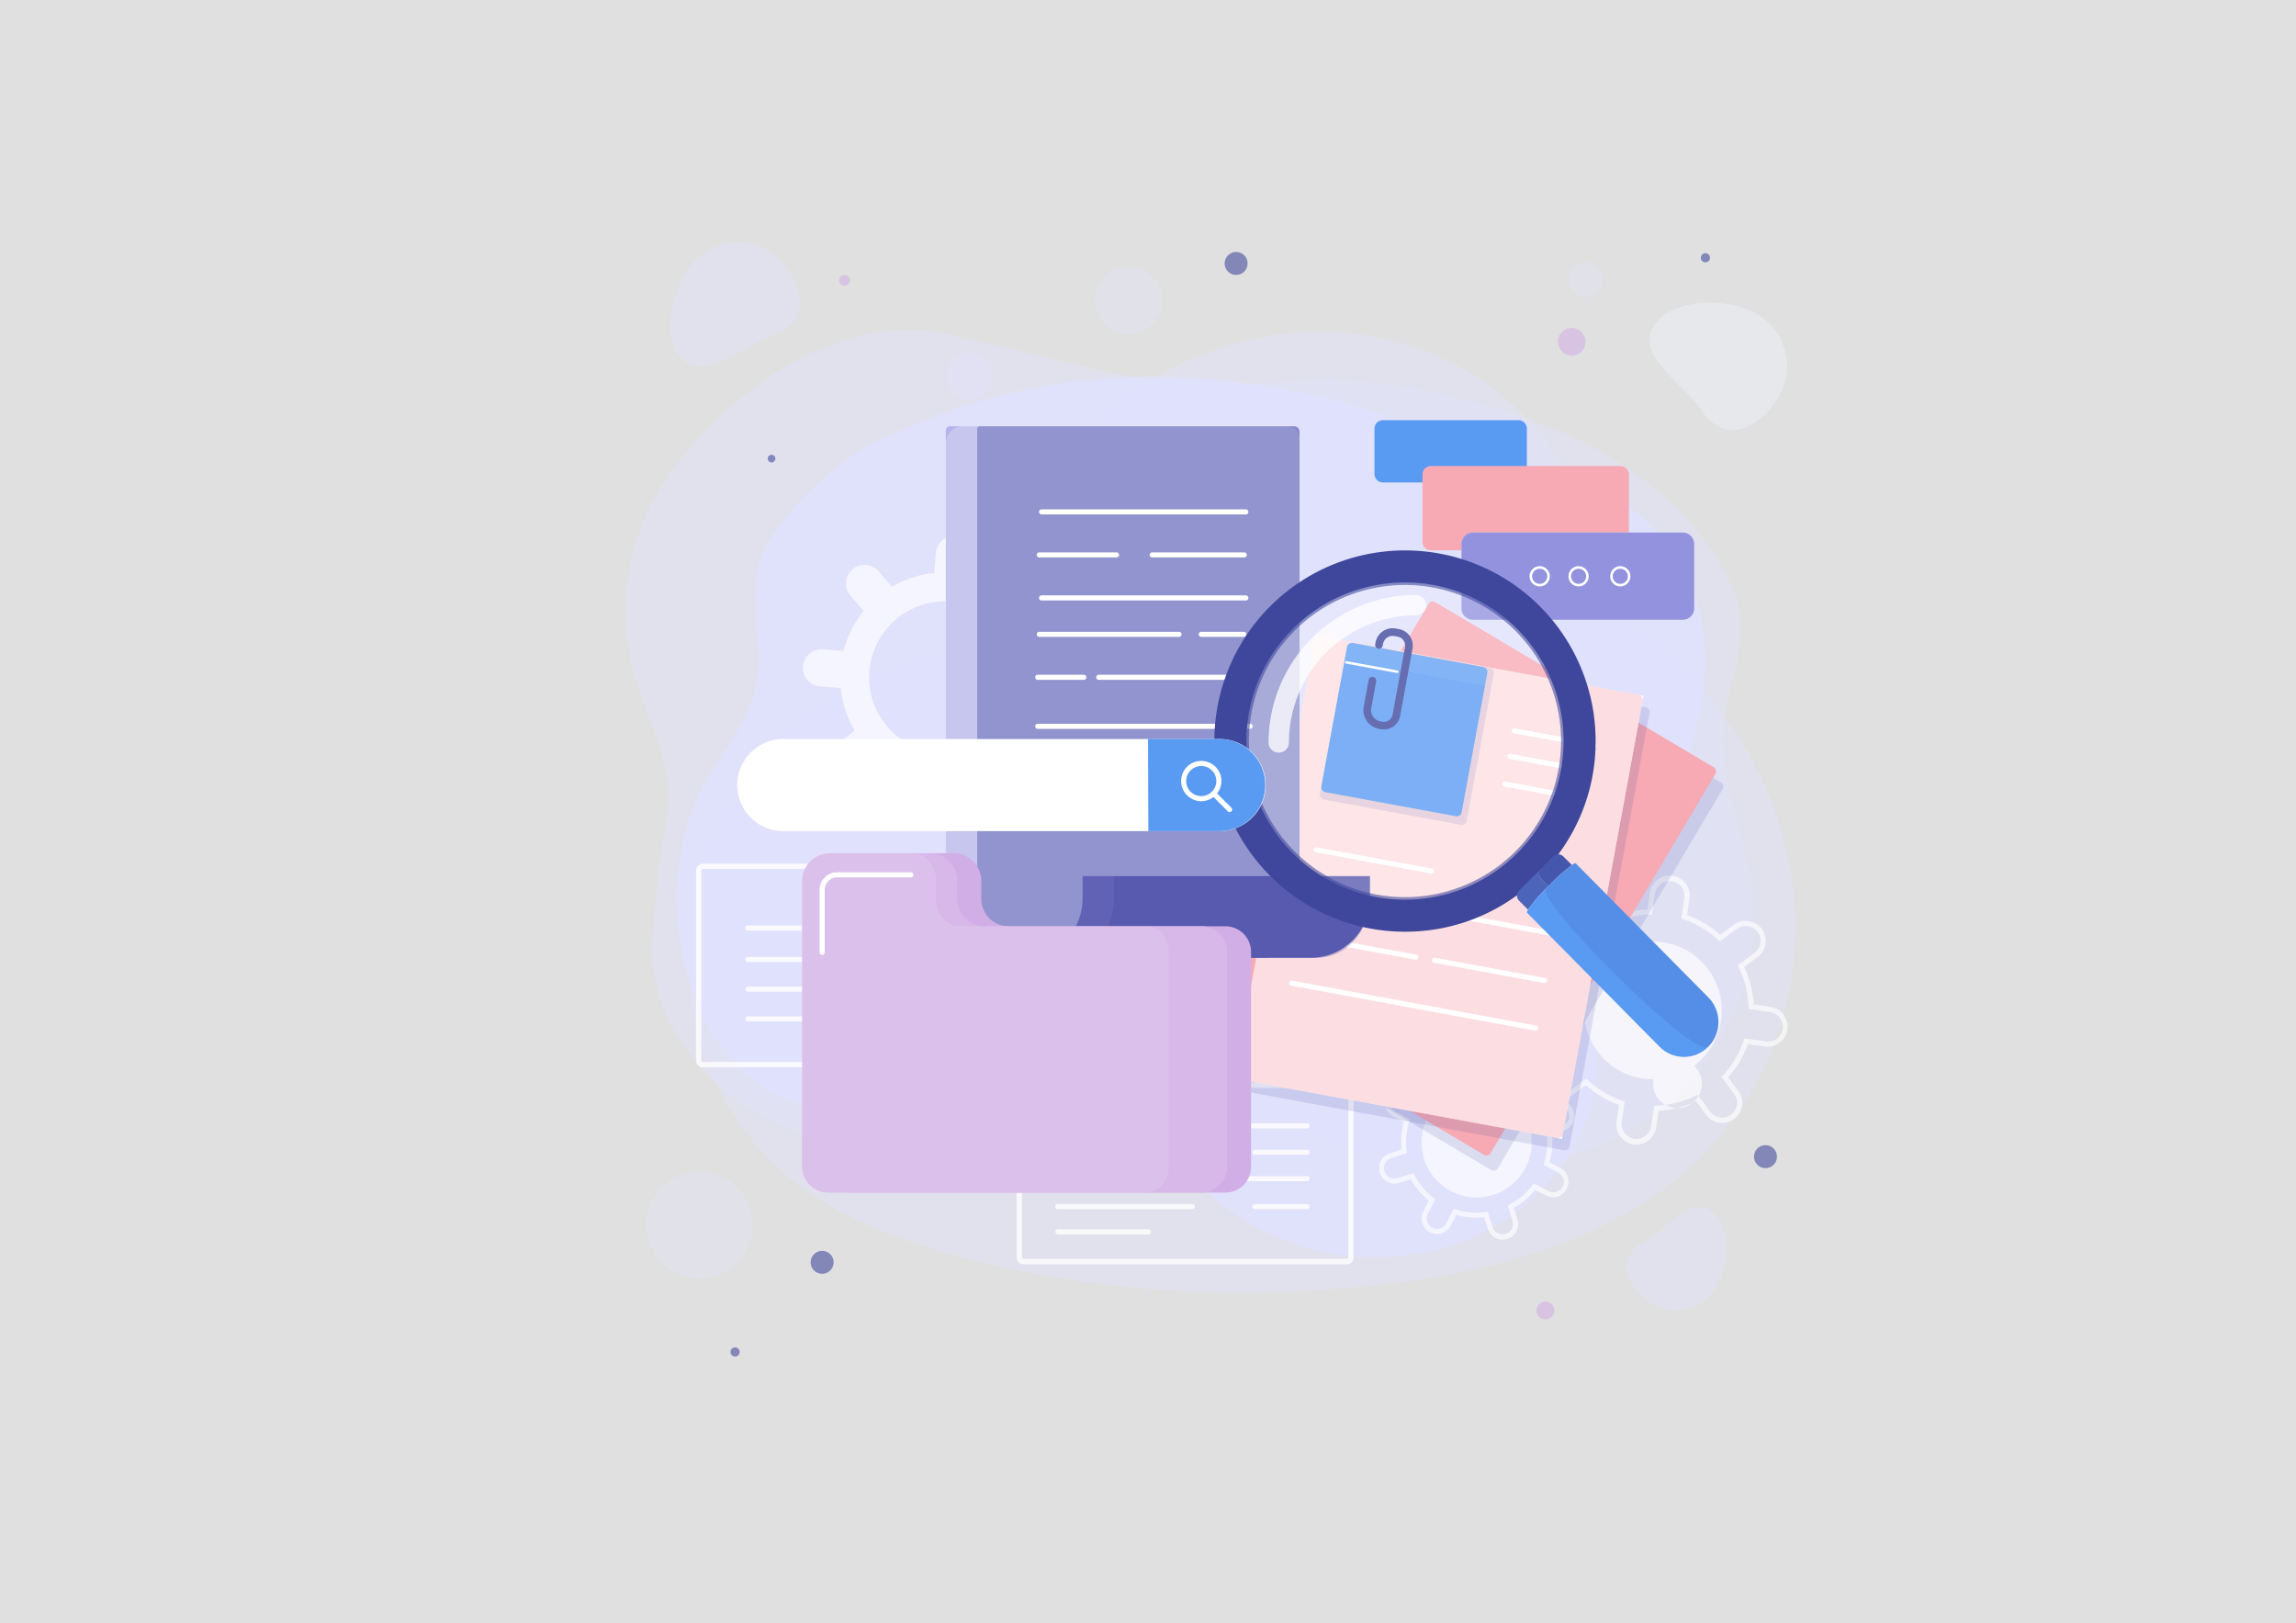 <svg xmlns="http://www.w3.org/2000/svg" width="451.826" height="319.416" viewBox="0 0 451.826 319.416">
  <rect x="0" y="0" width="451.826" height="319.416" fill="#333333" stroke="none"/>
  <g id="Grupo_1014976" data-name="Grupo 1014976" transform="translate(-810.674 -612)">
    <rect id="BG" width="451.826" height="319.416" transform="translate(810.674 612)" fill="#e8e8e8" opacity="0.949"/>
    <g id="Group_38" data-name="Group 38" transform="translate(933.836 659.662)">
      <g id="Grupo_1014605" data-name="Grupo 1014605" transform="translate(12.556 17.657)" opacity="0.41">
        <path id="Trazado_604734" data-name="Trazado 604734" d="M242.552,155.861a64.939,64.939,0,0,0-.3-11.08,71.606,71.606,0,0,0-23.848-45.03c-4.65-4.1-9.942-7.767-12.969-13.179-5.1-9.11-4.71-19.578-11.035-28.573a53.51,53.51,0,0,0-25.968-19.634C137.4,27.611,93.962,45.12,97.871,82.508c.015.135.03.331.045.576A13.613,13.613,0,0,1,84.581,97.566c-28.634.682-53.278,22.756-58.55,50.718-3.393,17.985,2.16,37.694,15.314,50.412,9.817,9.5,22.991,14.713,36.175,18.3,26.429,7.186,54.24,8.694,81.491,5.943,25.507-2.571,52.411-9.907,68.908-29.531a64.428,64.428,0,0,0,14.632-37.553Z" transform="translate(-25.057 -35.236)" fill="#e1e2fe"/>
      </g>
      <g id="Grupo_1014606" data-name="Grupo 1014606" transform="translate(92.258 4.798)" opacity="0.31">
        <path id="Trazado_604735" data-name="Trazado 604735" d="M197.342,17.3a6.66,6.66,0,1,0-7.637,5.512A6.66,6.66,0,0,0,197.342,17.3Z" transform="translate(-184.107 -9.574)" fill="#e1e2fe"/>
      </g>
      <g id="Grupo_1014607" data-name="Grupo 1014607" transform="translate(185.487 3.954)" opacity="0.31">
        <path id="Trazado_604736" data-name="Trazado 604736" d="M373.589,14.765a3.438,3.438,0,1,0-3.438-3.438A3.438,3.438,0,0,0,373.589,14.765Z" transform="translate(-370.151 -7.89)" fill="#e1e2fe"/>
      </g>
      <g id="Grupo_1014608" data-name="Grupo 1014608" transform="translate(62.989 21.761)" opacity="0.31">
        <path id="Trazado_604737" data-name="Trazado 604737" d="M134.774,49.145a4.605,4.605,0,1,0-5.582,3.354A4.605,4.605,0,0,0,134.774,49.145Z" transform="translate(-125.699 -43.425)" fill="#e1e2fe"/>
      </g>
      <g id="Grupo_1014609" data-name="Grupo 1014609" transform="translate(3.999 182.917)" opacity="0.31">
        <path id="Trazado_604738" data-name="Trazado 604738" d="M18.469,386A10.488,10.488,0,1,0,7.981,375.509,10.488,10.488,0,0,0,18.469,386Z" transform="translate(-7.981 -365.021)" fill="#e1e2fe"/>
      </g>
      <path id="Trazado_604739" data-name="Trazado 604739" d="M427.769,41.649a11.848,11.848,0,0,0-5.131-15.955c-5.823-2.992-17.013-2.771-20,3.052S408.606,39.564,412.259,45c5.1,7.572,12.518,2.475,15.5-3.347Z" transform="translate(-200.568 -11.872)" fill="#ecf1f7" opacity="0.47"/>
      <path id="Trazado_604740" data-name="Trazado 604740" d="M397.835,397.812a9.078,9.078,0,0,0,12.553-2.706c2.721-4.214,3.4-12.758-.812-15.479s-8.7,3.733-13.119,6.109C390.3,389.047,393.62,395.091,397.835,397.812Z" transform="translate(-196.096 -189.063)" fill="#e1e2fe" opacity="0.47"/>
      <path id="Trazado_604741" data-name="Trazado 604741" d="M38.516,3.062a11.446,11.446,0,0,0-16.181.6c-4.3,4.635-7.026,15.1-2.39,19.4s11.626-2.726,17.634-4.705c8.379-2.761,5.577-10.994.942-15.3Z" transform="translate(-8.745)" fill="#e1e2fe" opacity="0.47"/>
      <path id="Trazado_604742" data-name="Trazado 604742" d="M4.23,70.251A47.174,47.174,0,0,0,.953,99.225c2.33,11.365,9.406,20.095,6.95,32.217-1.493,7.386-1.869,14.227-2.626,21.533-1.558,15,8.183,28.223,20.27,35.364,9.817,5.8,21.322,7.973,32.608,7.817,10.158-.14,20.3-2.014,30.137-4.535,9.486-2.43,18.757-5.633,28.7-4.62,8.268.842,15.715,4.415,23.417,7.081,18.386,6.364,40.65,7.261,57.463-2.425a48.51,48.51,0,0,0,22.7-52.817c-2.06-9.1-5.537-18.261-4.46-27.737.752-6.6,3.773-12.974,3.217-19.6-.366-4.4-2.305-8.529-4.675-12.252C206,65.646,191.516,56.535,176.2,51.519c-14.417-4.726-29.29-8.143-44.3-7.006-31.039,2.35-37.363-2.581-69.083-9.366C42.334,30.763,19.429,46.378,7.447,64.463A42.907,42.907,0,0,0,4.23,70.246Z" transform="translate(0 -17.163)" fill="#e1e2fe" opacity="0.47"/>
      <path id="Trazado_604743" data-name="Trazado 604743" d="M35.647,93.411c-.636,7.161,1.779,14.542-.241,21.633-2.415,8.494-9.416,14.853-12.267,23.192a53.678,53.678,0,0,0,1.107,38.13c2.465,5.788,6.068,11.16,10.989,14.878,7.587,5.733,17.524,6.991,26.875,6.264,13.911-1.082,28.594-7.106,42.58-5.462,7.717.907,10.077,9.261,14.061,14.773A46.168,46.168,0,0,0,136.191,221.2a49.445,49.445,0,0,0,40.289,1.128c13.645-5.813,25.537-20,24.755-36.05-.361-7.426-3.332-14.8-1.959-22.094,1.729-9.155,8.624-17.5,13.625-24.955a57.485,57.485,0,0,0,9.516-28.082c.005-.115.015-.226.02-.341A38.246,38.246,0,0,0,196.1,72.339L161.1,60.824c-35.524-11.681-71.013-11.3-103.675,5.848C50.355,70.38,38.845,81.434,36.474,89.056a20.887,20.887,0,0,0-.832,4.35Z" transform="translate(-10.065 -26.347)" fill="#e1e2fe" opacity="0.81"/>
      <path id="Trazado_604744" data-name="Trazado 604744" d="M445.286,359.061a2.255,2.255,0,1,0-2.255-2.255A2.255,2.255,0,0,0,445.286,359.061Z" transform="translate(-221.022 -176.881)" fill="#3e479b" opacity="0.58"/>
      <path id="Trazado_604745" data-name="Trazado 604745" d="M237.406,8.341a2.255,2.255,0,1,0-2.255-2.255A2.255,2.255,0,0,0,237.406,8.341Z" transform="translate(-117.314 -1.911)" fill="#3e479b" opacity="0.58"/>
      <path id="Trazado_604746" data-name="Trazado 604746" d="M74.836,400.561a2.255,2.255,0,1,0-2.255-2.255A2.255,2.255,0,0,0,74.836,400.561Z" transform="translate(-36.21 -197.585)" fill="#3e479b" opacity="0.58"/>
      <path id="Trazado_604747" data-name="Trazado 604747" d="M359.365,419.479a1.754,1.754,0,1,0-1.754-1.754A1.754,1.754,0,0,0,359.365,419.479Z" transform="translate(-178.407 -207.523)" fill="#d2aee6" opacity="0.58"/>
      <path id="Trazado_604748" data-name="Trazado 604748" d="M56.472,84.974a.752.752,0,1,0-.752-.752A.752.752,0,0,0,56.472,84.974Z" transform="translate(-27.798 -41.642)" fill="#3e479b" opacity="0.58"/>
      <path id="Trazado_604749" data-name="Trazado 604749" d="M371.408,36.973a2.708,2.708,0,1,1-2.085-3.212A2.707,2.707,0,0,1,371.408,36.973Z" transform="translate(-182.618 -16.813)" fill="#d2aee6" opacity="0.58"/>
      <path id="Trazado_604750" data-name="Trazado 604750" d="M85.857,14.121a1.063,1.063,0,1,1-.817-1.263A1.066,1.066,0,0,1,85.857,14.121Z" transform="translate(-41.784 -6.403)" fill="#d2aee6" opacity="0.58"/>
      <path id="Trazado_604751" data-name="Trazado 604751" d="M423.931,5.4a.9.9,0,1,1-.7-1.072A.908.908,0,0,1,423.931,5.4Z" transform="translate(-210.602 -2.152)" fill="#3e479b" opacity="0.58"/>
      <path id="Trazado_604752" data-name="Trazado 604752" d="M42.871,435.034a.9.9,0,1,1-.7-1.072A.908.908,0,0,1,42.871,435.034Z" transform="translate(-20.496 -216.488)" fill="#3e479b" opacity="0.58"/>
      <g id="Grupo_1014610" data-name="Grupo 1014610" transform="translate(34.892 57.688)" opacity="0.66">
        <path id="Trazado_604753" data-name="Trazado 604753" d="M122.077,141.233l-3.989-.306a20.538,20.538,0,0,0-2.731-8.339l3.037-2.606a3.667,3.667,0,1,0-4.776-5.567l-3.037,2.606a20.527,20.527,0,0,0-7.827-3.964l.306-3.989a3.669,3.669,0,0,0-7.316-.561l-.306,3.989a20.538,20.538,0,0,0-8.339,2.731l-2.606-3.037a3.667,3.667,0,1,0-5.567,4.776L81.532,130a20.527,20.527,0,0,0-3.964,7.827l-3.989-.306a3.669,3.669,0,1,0-.561,7.316l3.989.306a20.538,20.538,0,0,0,2.731,8.339L76.7,156.091a3.667,3.667,0,1,0,4.776,5.567l3.037-2.606a20.526,20.526,0,0,0,7.827,3.964l-.306,3.989a3.669,3.669,0,1,0,7.316.561l.306-3.989A20.538,20.538,0,0,0,108,160.847l2.606,3.037a3.667,3.667,0,0,0,5.567-4.776l-2.606-3.037a20.527,20.527,0,0,0,3.964-7.827l3.989.306a3.669,3.669,0,1,0,.561-7.316ZM96.415,157.94a14.944,14.944,0,1,1,16.041-13.761A14.939,14.939,0,0,1,96.415,157.94Z" transform="translate(-69.629 -115.119)" fill="#fff"/>
        <path id="Trazado_604754" data-name="Trazado 604754" d="M320.116,353.408a3.059,3.059,0,0,1-2.906-2.135l-.717-2.26a14.66,14.66,0,0,1-5.482-.471l-1.092,2.1a3.06,3.06,0,0,1-4.119,1.3,3.057,3.057,0,0,1-1.3-4.119l1.092-2.1a14.678,14.678,0,0,1-3.543-4.209l-2.26.717a3.056,3.056,0,0,1-3.638-4.32,3.024,3.024,0,0,1,1.789-1.5l2.26-.717a14.669,14.669,0,0,1,.471-5.482l-2.1-1.092a3.055,3.055,0,0,1,2.816-5.422l2.1,1.092a14.611,14.611,0,0,1,4.209-3.543l-.717-2.26a3.056,3.056,0,0,1,4.32-3.638,3.024,3.024,0,0,1,1.5,1.789l.717,2.26a14.661,14.661,0,0,1,5.482.471l1.092-2.1a3.055,3.055,0,0,1,5.422,2.816l-1.092,2.1a14.678,14.678,0,0,1,3.543,4.209l2.26-.717a3.056,3.056,0,0,1,1.844,5.828l-2.26.717a14.67,14.67,0,0,1-.471,5.482l2.1,1.092a3.06,3.06,0,0,1,1.3,4.119,3.057,3.057,0,0,1-4.119,1.3l-2.1-1.092a14.745,14.745,0,0,1-4.209,3.543l.717,2.26a3.052,3.052,0,0,1-1.989,3.833,3.112,3.112,0,0,1-.927.145Zm-2.921-5.492.967,3.057a2.056,2.056,0,0,0,3.919-1.243l-.967-3.057.371-.2a13.7,13.7,0,0,0,4.515-3.8l.256-.331,2.846,1.478A2.055,2.055,0,1,0,331,340.178l-2.846-1.478.125-.4a13.649,13.649,0,0,0,.506-5.878l-.055-.416,3.057-.967a2.055,2.055,0,0,0-1.238-3.919l-3.057.967-.2-.371a13.7,13.7,0,0,0-3.8-4.515l-.331-.256,1.478-2.846a2.055,2.055,0,1,0-3.648-1.894l-1.478,2.846-.4-.125a13.727,13.727,0,0,0-5.878-.506l-.416.055-.967-3.057a2.056,2.056,0,1,0-3.919,1.243l.967,3.057-.371.2a13.7,13.7,0,0,0-4.515,3.8l-.256.331-2.846-1.478a2.052,2.052,0,1,0-1.889,3.643l2.846,1.478-.125.4a13.65,13.65,0,0,0-.506,5.878l.055.416-3.057.967a2.056,2.056,0,1,0,1.243,3.919l3.057-.967.2.371a13.7,13.7,0,0,0,3.8,4.515l.331.256-1.478,2.846a2.054,2.054,0,0,0,3.648,1.889l1.478-2.846.4.125a13.711,13.711,0,0,0,5.873.506l.416-.055Zm-2.2-2.8a10.838,10.838,0,1,0-.005,0Zm.025-20.831a9.976,9.976,0,0,0-3,.466,9.864,9.864,0,1,0,3-.466Z" transform="translate(-182.465 -214.839)" fill="#fff"/>
        <path id="Trazado_604755" data-name="Trazado 604755" d="M373.755,301.612a4.364,4.364,0,0,1-.566-.04,3.935,3.935,0,0,1-3.327-4.46l.481-3.3a19.587,19.587,0,0,1-6.535-3.889l-2.671,1.989a3.933,3.933,0,1,1-4.705-6.3l2.671-1.989a19.6,19.6,0,0,1-1.869-7.371l-3.3-.481a3.937,3.937,0,0,1,1.133-7.792l3.3.481a19.587,19.587,0,0,1,3.889-6.535l-1.989-2.666A3.94,3.94,0,0,1,363.989,253a3.878,3.878,0,0,1,2.586,1.543l1.989,2.666a19.6,19.6,0,0,1,7.371-1.869l.481-3.3a3.938,3.938,0,0,1,4.46-3.327,3.934,3.934,0,0,1,3.327,4.46l-.481,3.3a19.587,19.587,0,0,1,6.535,3.889l2.671-1.989a3.935,3.935,0,1,1,4.705,6.309l-2.666,1.989a19.6,19.6,0,0,1,1.869,7.371l3.3.481A3.935,3.935,0,1,1,399,282.314l-3.3-.476a19.587,19.587,0,0,1-3.889,6.535l1.989,2.671a3.937,3.937,0,0,1-3.723,6.249,3.9,3.9,0,0,1-2.591-1.543l-1.989-2.666a19.6,19.6,0,0,1-7.371,1.869l-.481,3.3a3.951,3.951,0,0,1-3.894,3.372Zm-9.887-12.989.306.286A18.655,18.655,0,0,0,371.049,293l.4.13-.6,4.119a2.932,2.932,0,0,0,5.8.842l.6-4.119.421-.015a18.533,18.533,0,0,0,7.752-1.969l.376-.185,2.491,3.337a2.934,2.934,0,0,0,4.1.6,2.934,2.934,0,0,0,.6-4.1L390.5,288.3l.286-.306a18.615,18.615,0,0,0,4.094-6.875l.13-.4,4.119.6a2.932,2.932,0,1,0,.842-5.8l-4.119-.6-.015-.421a18.533,18.533,0,0,0-1.969-7.752l-.185-.376,3.337-2.491a2.934,2.934,0,0,0,.6-4.1,2.934,2.934,0,0,0-4.1-.6l-3.337,2.491-.306-.286a18.655,18.655,0,0,0-6.875-4.094l-.4-.13.6-4.119a2.932,2.932,0,0,0-5.8-.842l-.6,4.119-.421.015a18.533,18.533,0,0,0-7.752,1.969l-.376.185-2.491-3.337a2.933,2.933,0,0,0-4.7,3.508l2.491,3.337-.286.306a18.655,18.655,0,0,0-4.094,6.875l-.13.4-4.119-.6a2.935,2.935,0,0,0-2.175.551,2.9,2.9,0,0,0-1.148,1.929,2.937,2.937,0,0,0,2.481,3.322l4.119.6.015.421a18.534,18.534,0,0,0,1.969,7.752l.185.376-3.337,2.491a2.933,2.933,0,0,0,3.508,4.7Zm13.174,1.007a4.8,4.8,0,1,0,0-.005ZM377,261.653a13.558,13.558,0,1,0,1.974.145,13.706,13.706,0,0,0-1.969-.145Z" transform="translate(-209.785 -181.749)" fill="#fff"/>
      </g>
      <g id="Grupo_1014611" data-name="Grupo 1014611" transform="translate(76.901 165.358)" opacity="0.81">
        <path id="Trazado_604756" data-name="Trazado 604756" d="M256.795,357.343H246.5a.5.5,0,1,1,0-1h10.293a.5.5,0,0,1,0,1Z" transform="translate(-199.628 -343.132)" fill="#fff"/>
        <path id="Trazado_604757" data-name="Trazado 604757" d="M256.795,378.693H246.5a.5.5,0,0,1,0-1h10.293a.5.5,0,0,1,0,1Z" transform="translate(-199.628 -353.783)" fill="#fff"/>
        <path id="Trazado_604758" data-name="Trazado 604758" d="M218.4,365.7H154.819a1.359,1.359,0,0,1-1.358-1.358v-33a1.359,1.359,0,0,1,1.358-1.358H218.4a1.359,1.359,0,0,1,1.358,1.358v33A1.359,1.359,0,0,1,218.4,365.7Zm-63.576-34.712a.357.357,0,0,0-.356.356v33a.357.357,0,0,0,.356.356H218.4a.357.357,0,0,0,.356-.356v-33a.357.357,0,0,0-.356-.356Z" transform="translate(-153.461 -329.981)" fill="#fff"/>
        <path id="Trazado_604759" data-name="Trazado 604759" d="M218.4,365.7H154.819a1.359,1.359,0,0,1-1.358-1.358v-33a1.359,1.359,0,0,1,1.358-1.358H218.4a1.359,1.359,0,0,1,1.358,1.358v33A1.359,1.359,0,0,1,218.4,365.7Zm-63.576-34.712a.357.357,0,0,0-.356.356v33a.357.357,0,0,0,.356.356H218.4a.357.357,0,0,0,.356-.356v-33a.357.357,0,0,0-.356-.356Z" transform="translate(-153.461 -329.981)" fill="#fff" opacity="0.66"/>
        <path id="Trazado_604760" data-name="Trazado 604760" d="M218.206,346.973H169.152a.5.5,0,0,1,0-1h49.054a.5.5,0,1,1,0,1Z" transform="translate(-161.039 -337.958)" fill="#fff"/>
        <path id="Trazado_604761" data-name="Trazado 604761" d="M218.206,367.7H169.152a.5.5,0,0,1,0-1h49.054a.5.5,0,1,1,0,1Z" transform="translate(-161.039 -348.3)" fill="#fff"/>
        <path id="Trazado_604762" data-name="Trazado 604762" d="M195.591,357.343H169.142a.5.5,0,1,1,0-1h26.449a.5.5,0,1,1,0,1Z" transform="translate(-161.034 -343.132)" fill="#fff"/>
        <path id="Trazado_604763" data-name="Trazado 604763" d="M195.591,378.693H169.142a.5.5,0,0,1,0-1h26.449a.5.5,0,1,1,0,1Z" transform="translate(-161.034 -353.783)" fill="#fff"/>
        <path id="Trazado_604764" data-name="Trazado 604764" d="M186.987,388.583H169.152a.5.5,0,0,1,0-1h17.835a.5.5,0,0,1,0,1Z" transform="translate(-161.039 -358.717)" fill="#fff"/>
      </g>
      <g id="Grupo_1014612" data-name="Grupo 1014612" transform="translate(13.811 122.312)" opacity="0.81">
        <path id="Trazado_604765" data-name="Trazado 604765" d="M58.973,293.313H47.4a.5.5,0,1,1,0-1H58.973a.5.5,0,1,1,0,1Z" transform="translate(-37.209 -268.142)" fill="#fff"/>
        <path id="Trazado_604766" data-name="Trazado 604766" d="M58.973,269.313H47.4a.5.5,0,1,1,0-1H58.973a.5.5,0,1,1,0,1Z" transform="translate(-37.209 -256.169)" fill="#fff"/>
        <path id="Trazado_604767" data-name="Trazado 604767" d="M100.583,284.095H28.919a1.359,1.359,0,0,1-1.358-1.358v-37.3a1.359,1.359,0,0,1,1.358-1.358h71.664a1.359,1.359,0,0,1,1.358,1.358v37.3A1.359,1.359,0,0,1,100.583,284.095ZM28.919,245.078a.357.357,0,0,0-.356.356v37.3a.357.357,0,0,0,.356.356h71.664a.357.357,0,0,0,.356-.356v-37.3a.357.357,0,0,0-.356-.356Z" transform="translate(-27.561 -244.081)" fill="#fff"/>
        <path id="Trazado_604768" data-name="Trazado 604768" d="M100.583,284.095H28.919a1.359,1.359,0,0,1-1.358-1.358v-37.3a1.359,1.359,0,0,1,1.358-1.358h71.664a1.359,1.359,0,0,1,1.358,1.358v37.3A1.359,1.359,0,0,1,100.583,284.095ZM28.919,245.078a.357.357,0,0,0-.356.356v37.3a.357.357,0,0,0,.356.356h71.664a.357.357,0,0,0,.356-.356v-37.3a.357.357,0,0,0-.356-.356Z" transform="translate(-27.561 -244.081)" fill="#fff" opacity="0.66"/>
        <path id="Trazado_604769" data-name="Trazado 604769" d="M102.545,304.963H47.412a.5.5,0,1,1,0-1h55.132a.5.5,0,1,1,0,1Z" transform="translate(-37.215 -273.954)" fill="#fff"/>
        <path id="Trazado_604770" data-name="Trazado 604770" d="M102.545,281.663H47.412a.5.5,0,1,1,0-1h55.132a.5.5,0,1,1,0,1Z" transform="translate(-37.215 -262.33)" fill="#fff"/>
        <path id="Trazado_604771" data-name="Trazado 604771" d="M127.838,293.313H98.112a.5.5,0,1,1,0-1h29.726a.5.5,0,1,1,0,1Z" transform="translate(-62.508 -268.142)" fill="#fff"/>
        <path id="Trazado_604772" data-name="Trazado 604772" d="M127.838,269.313H98.112a.5.5,0,1,1,0-1h29.726a.5.5,0,1,1,0,1Z" transform="translate(-62.508 -256.169)" fill="#fff"/>
        <path id="Trazado_604773" data-name="Trazado 604773" d="M137.477,258.193H117.432a.5.5,0,1,1,0-1h20.045a.5.5,0,1,1,0,1Z" transform="translate(-72.147 -250.621)" fill="#fff"/>
      </g>
      <path id="Trazado_604774" data-name="Trazado 604774" d="M273.922,147.48l-44.259,74.66a.927.927,0,0,0,.325,1.27l54.835,32.507a.927.927,0,0,0,1.27-.325l44.259-74.66a.927.927,0,0,0-.325-1.27l-54.835-32.507A.927.927,0,0,0,273.922,147.48Z" transform="translate(-114.511 -73.349)" fill="#3e479b" opacity="0.14"/>
      <path id="Trazado_604775" data-name="Trazado 604775" d="M271.078,141.509l-44.259,74.66a.927.927,0,0,0,.325,1.27l54.835,32.507a.927.927,0,0,0,1.27-.325l44.259-74.66a.927.927,0,0,0-.325-1.27l-54.835-32.507A.927.927,0,0,0,271.078,141.509Z" transform="translate(-113.092 -70.37)" fill="#f7a9b4"/>
      <path id="Trazado_604776" data-name="Trazado 604776" d="M305.282,258.226,242.593,246.67a.932.932,0,0,1-.747-1.082l15.735-85.355a.932.932,0,0,1,1.082-.747l62.689,11.556a.932.932,0,0,1,.747,1.082l-15.735,85.355A.932.932,0,0,1,305.282,258.226Z" transform="translate(-120.647 -79.558)" fill="#3e479b" opacity="0.14"/>
      <path id="Trazado_604777" data-name="Trazado 604777" d="M254.909,154.38l-16.063,87.179,64.515,11.887,16.063-87.18Z" transform="translate(-119.157 -77.018)" fill="#fff"/>
      <path id="Trazado_604778" data-name="Trazado 604778" d="M254.893,155.443,239.166,240.8a.927.927,0,0,0,.744,1.079L302.6,253.43a.926.926,0,0,0,1.079-.744l15.727-85.356a.927.927,0,0,0-.744-1.08L255.973,154.7A.927.927,0,0,0,254.893,155.443Z" transform="translate(-119.309 -77.17)" fill="#f7a9b4" opacity="0.39"/>
      <path id="Trazado_604779" data-name="Trazado 604779" d="M364.064,194.736a.278.278,0,0,1-.09-.01l-15.69-2.891a.5.5,0,1,1,.185-.982l15.69,2.891a.5.5,0,0,1-.09.992Z" transform="translate(-173.55 -95.21)" fill="#fff"/>
      <path id="Trazado_604780" data-name="Trazado 604780" d="M362.224,204.746a.277.277,0,0,1-.09-.01l-15.69-2.891a.5.5,0,0,1,.18-.982l15.69,2.891a.5.5,0,0,1-.09.992Z" transform="translate(-172.632 -100.204)" fill="#fff"/>
      <path id="Trazado_604781" data-name="Trazado 604781" d="M360.224,215.616a.277.277,0,0,1-.09-.01l-15.69-2.891a.5.5,0,0,1,.18-.982l15.69,2.891a.5.5,0,0,1-.09.992Z" transform="translate(-171.634 -105.626)" fill="#fff"/>
      <path id="Trazado_604782" data-name="Trazado 604782" d="M277.929,157.98,272.6,186.9a1,1,0,0,0,.8,1.168l26.888,4.954a1,1,0,0,0,1.167-.8l5.328-28.919a1,1,0,0,0-.8-1.167L279.1,157.175A1,1,0,0,0,277.929,157.98Z" transform="translate(-135.988 -78.404)" fill="#3e479b" opacity="0.14"/>
      <path id="Trazado_604783" data-name="Trazado 604783" d="M278.172,158.161l-5.045,27.381a1,1,0,0,0,.8,1.167l25.636,4.724a1,1,0,0,0,1.167-.8l5.045-27.381a1,1,0,0,0-.8-1.167l-25.636-4.724A1,1,0,0,0,278.172,158.161Z" transform="translate(-136.251 -78.495)" fill="#599af2"/>
      <path id="Trazado_604784" data-name="Trazado 604784" d="M309.887,165.843l-27.606-5.086.481-2.611a.971.971,0,0,1,1.138-.782l25.722,4.741a.938.938,0,0,1,.752,1.092Z" transform="translate(-140.826 -78.498)" fill="#ecf1f7" opacity="0.07"/>
      <path id="Trazado_604785" data-name="Trazado 604785" d="M293.672,171.489a3.416,3.416,0,0,1-.591-.055l-.381-.07a3.747,3.747,0,0,1-3-4.36l.962-5.232a.752.752,0,1,1,1.478.276l-.962,5.232a2.245,2.245,0,0,0,1.794,2.611l.381.07a1.744,1.744,0,0,0,2.03-1.4l2.44-13.239a1.8,1.8,0,0,0-1.443-2.095l-.651-.12a1.914,1.914,0,0,0-2.225,1.528l-.06.326a.752.752,0,1,1-1.478-.276l.06-.326A3.417,3.417,0,0,1,296,151.624l.651.12a3.3,3.3,0,0,1,2.646,3.844l-2.44,13.239a3.249,3.249,0,0,1-3.192,2.656Z" transform="translate(-144.495 -75.615)" fill="#3e479b"/>
      <path id="Trazado_604786" data-name="Trazado 604786" d="M292.679,166.8h-.045l-10.017-1.844a.25.25,0,0,1-.2-.291.246.246,0,0,1,.291-.2l10.017,1.844a.25.25,0,0,1-.045.5Z" transform="translate(-140.891 -82.047)" fill="#fff"/>
      <path id="Trazado_604787" data-name="Trazado 604787" d="M315.79,262.676a.278.278,0,0,1-.09-.01l-47.947-8.84a.5.5,0,0,1,.18-.982l47.946,8.84a.5.5,0,0,1-.09.992Z" transform="translate(-133.375 -126.136)" fill="#fff"/>
      <path id="Trazado_604788" data-name="Trazado 604788" d="M308.95,299.779a.278.278,0,0,1-.09-.01l-47.946-8.84a.5.5,0,0,1-.4-.586.5.5,0,0,1,.581-.4l47.947,8.84a.5.5,0,0,1-.09,1Z" transform="translate(-129.962 -144.644)" fill="#fff"/>
      <path id="Trazado_604789" data-name="Trazado 604789" d="M287.089,276.563a.278.278,0,0,1-.09-.01l-22.665-4.179a.5.5,0,0,1,.18-.982l22.665,4.179a.5.5,0,0,1-.09,1Z" transform="translate(-131.668 -135.389)" fill="#fff"/>
      <path id="Trazado_604790" data-name="Trazado 604790" d="M293.319,242.754a.278.278,0,0,1-.09-.01l-22.665-4.179a.5.5,0,1,1,.18-.982l22.665,4.179a.5.5,0,0,1-.09,1Z" transform="translate(-134.776 -118.523)" fill="#fff"/>
      <path id="Trazado_604791" data-name="Trazado 604791" d="M338.632,285.919a.277.277,0,0,1-.09-.01l-21.6-3.979a.5.5,0,0,1,.185-.987l21.6,3.979a.5.5,0,0,1-.09,1Z" transform="translate(-157.915 -140.154)" fill="#fff"/>
      <path id="Trazado_604792" data-name="Trazado 604792" d="M322.3,69.871H295.65a1.669,1.669,0,0,0-1.669,1.669v8.915a1.669,1.669,0,0,0,1.669,1.669H322.3a1.669,1.669,0,0,0,1.669-1.669V71.54A1.669,1.669,0,0,0,322.3,69.871Z" transform="translate(-146.663 -34.858)" fill="#599af2"/>
      <path id="Trazado_604793" data-name="Trazado 604793" d="M351.787,87.861H314.51a1.669,1.669,0,0,0-1.669,1.669v13.259a1.669,1.669,0,0,0,1.669,1.669h37.278a1.669,1.669,0,0,0,1.669-1.669V89.53A1.669,1.669,0,0,0,351.787,87.861Z" transform="translate(-156.072 -43.833)" fill="#f7a9b4"/>
      <path id="Trazado_604794" data-name="Trazado 604794" d="M371.668,113.981H330.386a2.265,2.265,0,0,0-2.265,2.265v12.648a2.265,2.265,0,0,0,2.265,2.265h41.282a2.265,2.265,0,0,0,2.265-2.265V116.246A2.265,2.265,0,0,0,371.668,113.981Z" transform="translate(-163.695 -56.864)" fill="#fff"/>
      <path id="Trazado_604795" data-name="Trazado 604795" d="M371.668,113.981H330.386a2.265,2.265,0,0,0-2.265,2.265v12.648a2.265,2.265,0,0,0,2.265,2.265h41.282a2.265,2.265,0,0,0,2.265-2.265V116.246A2.265,2.265,0,0,0,371.668,113.981Z" transform="translate(-163.695 -56.864)" fill="#6d6cd4" opacity="0.74"/>
      <path id="Trazado_604796" data-name="Trazado 604796" d="M388.54,131.18a1.989,1.989,0,1,1,1.989-1.989A1.991,1.991,0,0,1,388.54,131.18Zm0-3.478a1.488,1.488,0,1,0,1.488,1.488A1.488,1.488,0,0,0,388.54,127.7Z" transform="translate(-192.845 -63.459)" fill="#fff"/>
      <path id="Trazado_604797" data-name="Trazado 604797" d="M372.16,131.18a1.989,1.989,0,1,1,1.989-1.989A1.991,1.991,0,0,1,372.16,131.18Zm0-3.478a1.488,1.488,0,1,0,1.488,1.488A1.488,1.488,0,0,0,372.16,127.7Z" transform="translate(-184.673 -63.459)" fill="#fff"/>
      <path id="Trazado_604798" data-name="Trazado 604798" d="M356.88,131.18a1.989,1.989,0,1,1,1.989-1.989A1.991,1.991,0,0,1,356.88,131.18Zm0-3.478a1.488,1.488,0,1,0,1.488,1.488A1.489,1.489,0,0,0,356.88,127.7Z" transform="translate(-177.05 -63.459)" fill="#fff"/>
      <path id="Trazado_604799" data-name="Trazado 604799" d="M128.953,72.271h63.962a2.334,2.334,0,0,1,2.335,2.335v94.209a8.048,8.048,0,0,1-8.048,8.048H142.789a17.148,17.148,0,0,1-17.148-17.148V75.583A3.313,3.313,0,0,1,128.953,72.271Z" transform="translate(-62.681 -36.055)" fill="#fff"/>
      <path id="Trazado_604800" data-name="Trazado 604800" d="M126.458,72.271H194a1.253,1.253,0,0,1,1.253,1.253v95.667a7.669,7.669,0,0,1-7.672,7.672H141.266a15.625,15.625,0,0,1-15.625-15.625V73.083a.812.812,0,0,1,.812-.812Z" transform="translate(-62.681 -36.055)" fill="#6d6cd4" opacity="0.39"/>
      <path id="Trazado_604801" data-name="Trazado 604801" d="M138.537,72.271H200.42a.986.986,0,0,1,.987.987v96.194A7.41,7.41,0,0,1,194,176.863h-40.65A15.363,15.363,0,0,1,137.981,161.5V72.822a.55.55,0,0,1,.551-.551Z" transform="translate(-68.837 -36.055)" fill="#3e479b" opacity="0.39"/>
      <path id="Trazado_604802" data-name="Trazado 604802" d="M157.371,264.967v.02H213.28a11.651,11.651,0,0,0,11.651-11.651v-4.425H168.39v4.425a11.652,11.652,0,0,1-11.019,11.636Z" transform="translate(-78.51 -124.178)" fill="#6161b5"/>
      <g id="Grupo_1014613" data-name="Grupo 1014613" transform="translate(86.272 124.733)" opacity="0.28">
        <path id="Trazado_604803" data-name="Trazado 604803" d="M172.161,264.967v.02h49.776c5.728,0,10.373-5.217,10.373-11.651v-4.425H181.973v4.425c0,6.224-4.345,11.305-9.812,11.636Z" transform="translate(-172.161 -248.911)" fill="#3e479b"/>
      </g>
      <path id="Trazado_604804" data-name="Trazado 604804" d="M202.951,223.853h-40.2a.5.5,0,1,1,0-1h40.2a.5.5,0,1,1,0,1Z" transform="translate(-80.945 -111.177)" fill="#fff"/>
      <path id="Trazado_604805" data-name="Trazado 604805" d="M203.045,190.073H161.252a.5.5,0,1,1,0-1h41.793a.5.5,0,1,1,0,1Z" transform="translate(-80.197 -94.325)" fill="#fff"/>
      <path id="Trazado_604806" data-name="Trazado 604806" d="M181.6,206.943H160.242a.5.5,0,0,1,0-1H181.6a.5.5,0,0,1,0,1Z" transform="translate(-79.693 -102.741)" fill="#fff"/>
      <path id="Trazado_604807" data-name="Trazado 604807" d="M181.592,206.943h-18.12a.5.5,0,1,1,0-1h18.12a.5.5,0,1,1,0,1Z" transform="translate(-81.304 -102.741)" fill="#fff"/>
      <path id="Trazado_604808" data-name="Trazado 604808" d="M189.343,153.963H161.832a.5.5,0,0,1,0-1h27.511a.5.5,0,1,1,0,1Z" transform="translate(-80.486 -76.31)" fill="#fff"/>
      <path id="Trazado_604809" data-name="Trazado 604809" d="M233.841,153.963h-8.379a.5.5,0,0,1,0-1h8.379a.5.5,0,1,1,0,1Z" transform="translate(-112.23 -76.31)" fill="#fff"/>
      <path id="Trazado_604810" data-name="Trazado 604810" d="M214.993,170.833H185.2a.5.5,0,1,1,0-1h29.791a.5.5,0,0,1,0,1Z" transform="translate(-92.145 -84.726)" fill="#fff"/>
      <path id="Trazado_604811" data-name="Trazado 604811" d="M170.312,170.833h-9.06a.5.5,0,1,1,0-1h9.06a.5.5,0,1,1,0,1Z" transform="translate(-80.197 -84.726)" fill="#fff"/>
      <path id="Trazado_604812" data-name="Trazado 604812" d="M202.951,139.673h-40.2a.5.5,0,1,1,0-1h40.2a.5.5,0,1,1,0,1Z" transform="translate(-80.945 -69.181)" fill="#fff"/>
      <path id="Trazado_604813" data-name="Trazado 604813" d="M202.951,105.893h-40.2a.5.5,0,1,1,0-1h40.2a.5.5,0,1,1,0,1Z" transform="translate(-80.945 -52.329)" fill="#fff"/>
      <path id="Trazado_604814" data-name="Trazado 604814" d="M177.046,122.773H161.832a.5.5,0,0,1,0-1h15.214a.5.5,0,0,1,0,1Z" transform="translate(-80.486 -60.75)" fill="#fff"/>
      <path id="Trazado_604815" data-name="Trazado 604815" d="M224.322,122.773H206.2a.5.5,0,1,1,0-1h18.12a.5.5,0,0,1,0,1Z" transform="translate(-102.622 -60.75)" fill="#fff"/>
      <path id="Trazado_604816" data-name="Trazado 604816" d="M296.827,186.72a31.715,31.715,0,1,0-44.852,0A31.715,31.715,0,0,0,296.827,186.72Z" transform="translate(-121.073 -66.142)" fill="#fff" opacity="0.21"/>
      <path id="Trazado_604817" data-name="Trazado 604817" d="M254.385,169.54a2,2,0,0,1-2-2A29.048,29.048,0,0,1,281.4,138.521a2,2,0,0,1,0,4.009,25.034,25.034,0,0,0-25.006,25.006A2,2,0,0,1,254.385,169.54Z" transform="translate(-125.91 -69.106)" fill="#fff" opacity="0.76"/>
      <path id="Trazado_604818" data-name="Trazado 604818" d="M273.4,196.017A32.718,32.718,0,1,1,306.116,163.3,32.755,32.755,0,0,1,273.4,196.017Zm0-63.431A30.713,30.713,0,1,0,304.112,163.3,30.748,30.748,0,0,0,273.4,132.586Z" transform="translate(-120.073 -65.146)" fill="#3e479b" opacity="0.58"/>
      <path id="Trazado_604819" data-name="Trazado 604819" d="M298.278,181.749a1.812,1.812,0,0,1,.15-.125,37.123,37.123,0,1,0-6.785,6.755l4.28-4.28,2.35-2.35Zm-29.15,8.99a31.715,31.715,0,1,1,31.715-31.715A31.715,31.715,0,0,1,269.128,190.739Z" transform="translate(-115.797 -60.87)" fill="#3e479b"/>
      <path id="Trazado_604820" data-name="Trazado 604820" d="M268.624,196.038a37.513,37.513,0,1,1,37.513-37.513,37.142,37.142,0,0,1-7.812,22.906l-.1.1a.693.693,0,0,0-.1.075l-6.68,6.675a37.142,37.142,0,0,1-22.826,7.757Zm0-74.024a36.511,36.511,0,1,0,0,73.022,36.167,36.167,0,0,0,22.189-7.532l6.61-6.61a.908.908,0,0,1,.15-.125,36.175,36.175,0,0,0,7.562-22.244A36.553,36.553,0,0,0,268.624,122.013Zm0,68.728a32.217,32.217,0,1,1,32.217-32.217A32.253,32.253,0,0,1,268.624,190.741Zm0-63.431a31.214,31.214,0,1,0,31.214,31.214A31.248,31.248,0,0,0,268.624,127.31Z" transform="translate(-115.298 -60.371)" fill="#3e479b"/>
      <path id="Trazado_604821" data-name="Trazado 604821" d="M356.152,249.344l-1.433-1.433a1.416,1.416,0,0,1,0-2l-4.279,4.28-.07.07a1.415,1.415,0,0,0,0,2L352.113,254a34.477,34.477,0,0,1,4.044-4.66Z" transform="translate(-174.588 -122.682)" fill="#4c65ba"/>
      <path id="Trazado_604822" data-name="Trazado 604822" d="M359.049,243.157a1.415,1.415,0,0,0,0,2l1.433,1.433a39.913,39.913,0,0,1,4.585-4.119L363.4,240.8a1.413,1.413,0,0,0-1.849-.125,1.172,1.172,0,0,0-.15.125l-2.35,2.35Z" transform="translate(-178.919 -119.928)" fill="#4c65ba"/>
      <path id="Trazado_604823" data-name="Trazado 604823" d="M359.049,243.157a1.415,1.415,0,0,0,0,2l1.433,1.433a39.913,39.913,0,0,1,4.585-4.119L363.4,240.8a1.413,1.413,0,0,0-1.849-.125,1.172,1.172,0,0,0-.15.125l-2.35,2.35Z" transform="translate(-178.919 -119.928)" fill="#3e479b" opacity="0.43"/>
      <path id="Trazado_604824" data-name="Trazado 604824" d="M389.53,270.248,363.468,243.9c-.1-.1-.381.03-.787.311a39.44,39.44,0,0,0-4.585,4.119,33.869,33.869,0,0,0-4.044,4.66c-.185.316-.261.531-.175.611l26.063,26.349a6.73,6.73,0,0,0,9.6,0,6.912,6.912,0,0,0,0-9.7Z" transform="translate(-176.527 -121.663)" fill="#599af2"/>
      <path id="Trazado_604825" data-name="Trazado 604825" d="M393.16,270.248,367.1,243.9c-.351-.356-3.322,2.305-5.873,4.936-2.17,2.235,29.285,33.79,31.936,31.114A6.912,6.912,0,0,0,393.16,270.248Z" transform="translate(-180.157 -121.662)" fill="#3e479b" opacity="0.14"/>
      <path id="Trazado_604826" data-name="Trazado 604826" d="M138.676,195.062H53.006a9.063,9.063,0,1,0,0,18.125h85.67a9.063,9.063,0,1,0,0-18.125Z" transform="translate(-21.922 -97.314)" fill="#fff"/>
      <path id="Trazado_604827" data-name="Trazado 604827" d="M219.052,213.187H205.116l-.065-18.125h14a9.065,9.065,0,0,1,0,18.13Z" transform="translate(-102.297 -97.314)" fill="#599af2"/>
      <path id="Trazado_604828" data-name="Trazado 604828" d="M222.015,211.59a3.964,3.964,0,1,1,3.964-3.964,3.969,3.969,0,0,1-3.964,3.964Zm0-6.925a2.962,2.962,0,1,0,2.962,2.962A2.964,2.964,0,0,0,222.015,204.664Z" transform="translate(-108.783 -101.604)" fill="#fff"/>
      <path id="Trazado_604829" data-name="Trazado 604829" d="M233.458,219.635a.513.513,0,0,1-.356-.145l-3.147-3.147a.5.5,0,1,1,.707-.707l3.147,3.147a.5.5,0,0,1,0,.707.492.492,0,0,1-.356.145Z" transform="translate(-114.648 -107.505)" fill="#fff"/>
      <path id="Trazado_604830" data-name="Trazado 604830" d="M157.191,254.288H114.546a5.4,5.4,0,0,1-5.4-5.4v-3.543a5.422,5.422,0,0,0-5.422-5.422h-19.7a5.423,5.423,0,0,0-5.422,5.422v56.29a5.049,5.049,0,0,0,5.051,5.051h73.538a5.049,5.049,0,0,0,5.051-5.051V259.339A5.049,5.049,0,0,0,157.191,254.288Z" transform="translate(-39.213 -119.693)" fill="#d2aee6"/>
      <path id="Trazado_604831" data-name="Trazado 604831" d="M147.821,254.288H105.176a5.4,5.4,0,0,1-5.4-5.4v-3.543a5.423,5.423,0,0,0-5.422-5.422h-19.7a5.423,5.423,0,0,0-5.422,5.422v56.29a5.049,5.049,0,0,0,5.051,5.051h73.538a5.049,5.049,0,0,0,5.051-5.051V259.339A5.049,5.049,0,0,0,147.821,254.288Z" transform="translate(-34.538 -119.693)" fill="#d2aee6"/>
      <path id="Trazado_604832" data-name="Trazado 604832" d="M147.821,254.288H105.176a5.4,5.4,0,0,1-5.4-5.4v-3.543a5.423,5.423,0,0,0-5.422-5.422h-19.7a5.423,5.423,0,0,0-5.422,5.422v56.29a5.049,5.049,0,0,0,5.051,5.051h73.538a5.049,5.049,0,0,0,5.051-5.051V259.339A5.049,5.049,0,0,0,147.821,254.288Z" transform="translate(-34.538 -119.693)" fill="#fff" opacity="0.12"/>
      <path id="Trazado_604833" data-name="Trazado 604833" d="M137,254.288H100.22c-2.576,0-4.66-2.42-4.66-5.4v-3.543c0-3-2.095-5.422-4.675-5.422H73.9c-2.581,0-4.675,2.43-4.675,5.422v56.29c0,2.791,1.949,5.051,4.355,5.051H137c2.405,0,4.355-2.26,4.355-5.051V259.339C141.351,256.548,139.4,254.288,137,254.288Z" transform="translate(-34.534 -119.693)" fill="#fff" opacity="0.12"/>
      <path id="Trazado_604834" data-name="Trazado 604834" d="M76.582,263.652a.5.5,0,0,1-.5-.5v-12.3a3.456,3.456,0,0,1,3.453-3.453H94.046a.5.5,0,0,1,0,1H79.534a2.451,2.451,0,0,0-2.45,2.45v12.3A.5.5,0,0,1,76.582,263.652Z" transform="translate(-37.956 -123.425)" fill="#fff"/>
    </g>
  </g>
</svg>
